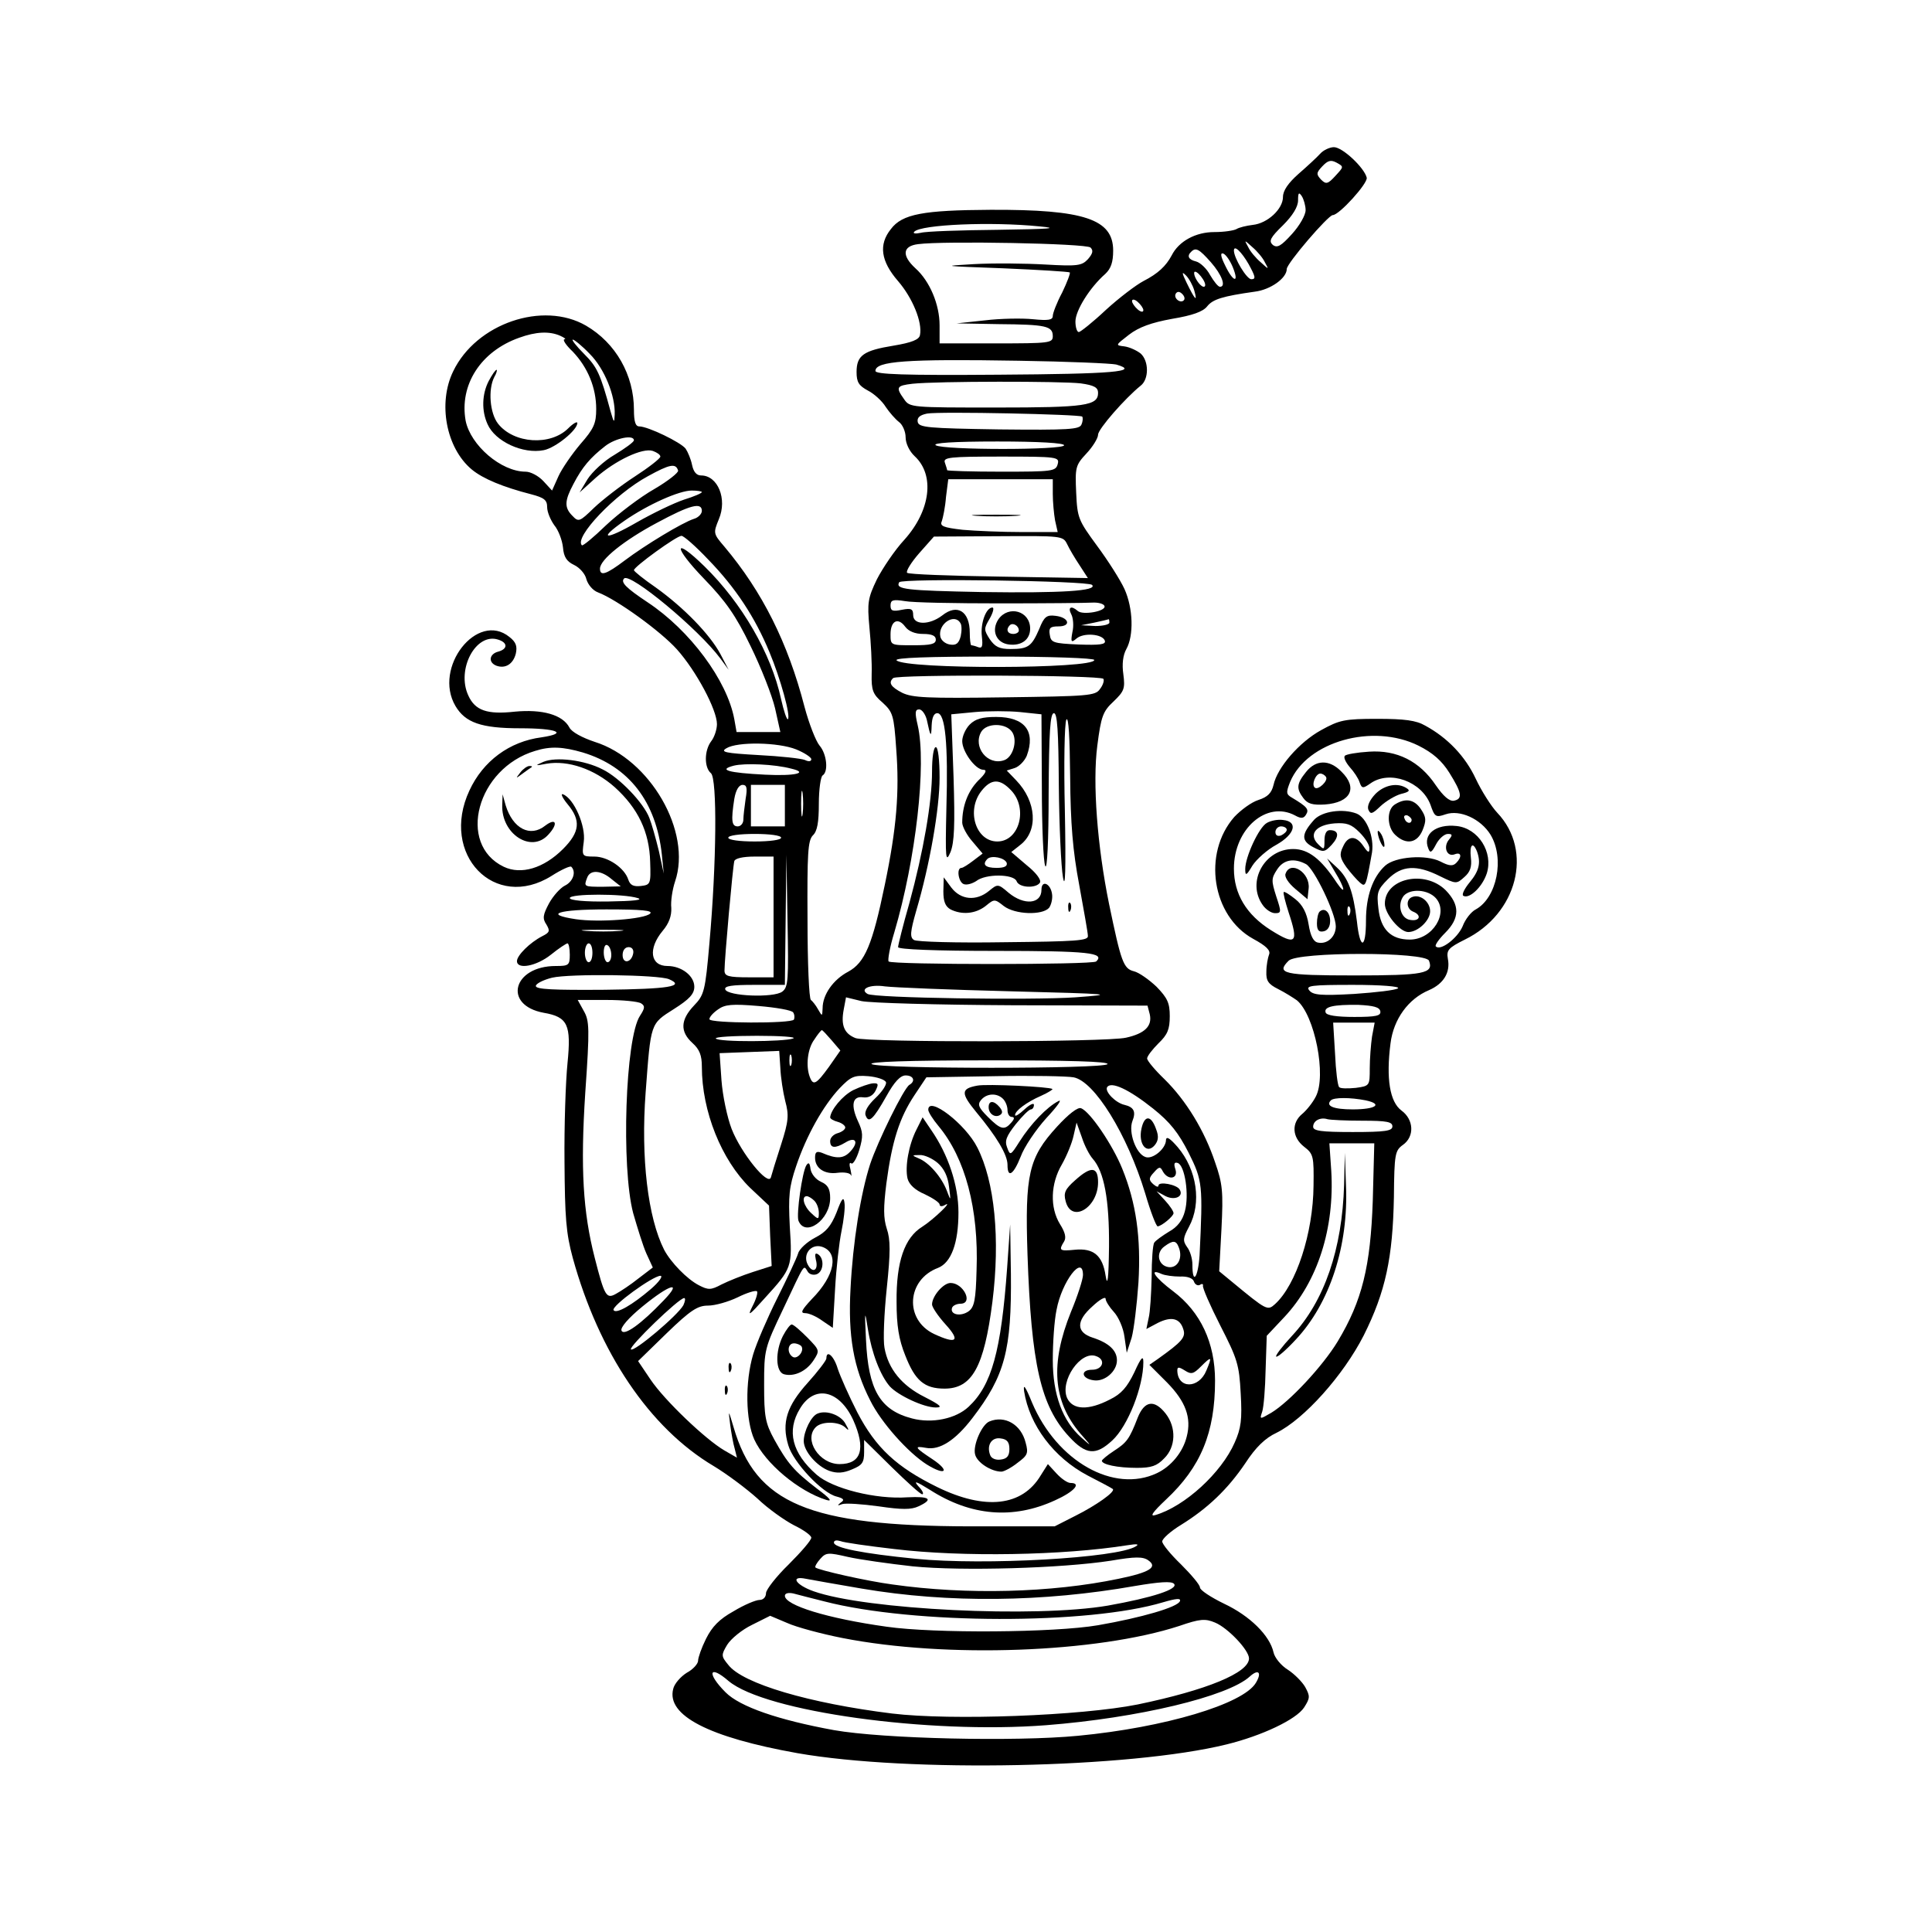 <?xml version="1.0" standalone="no"?>
<!DOCTYPE svg PUBLIC "-//W3C//DTD SVG 20010904//EN"
 "http://www.w3.org/TR/2001/REC-SVG-20010904/DTD/svg10.dtd">
<svg version="1.0" xmlns="http://www.w3.org/2000/svg"
 width="512pt" height="512pt" viewBox="0 0 512 512"
 preserveAspectRatio="xMidYMid meet">
<g transform="translate(0,512) scale(0.1,-0.1)"
fill="#000000" stroke="none">
<path d="M3499 4713 c-9 -10 -35 -34 -58 -54 -27 -24 -41 -44 -41 -61 0 -32
-41 -70 -80 -74 -17 -2 -37 -7 -43 -11 -7 -4 -33 -8 -59 -8 -49 0 -94 -24
-113 -62 -15 -28 -36 -48 -75 -68 -19 -10 -64 -44 -99 -76 -35 -33 -68 -59
-72 -59 -5 0 -9 13 -9 28 0 29 38 90 79 126 15 14 21 31 21 62 0 83 -76 109
-325 108 -178 -1 -234 -11 -264 -51 -33 -41 -27 -85 19 -138 38 -44 65 -109
58 -143 -2 -12 -22 -20 -70 -28 -80 -13 -98 -26 -98 -70 0 -27 6 -36 30 -49
16 -8 38 -28 47 -43 10 -15 26 -33 35 -40 10 -7 18 -26 18 -41 0 -16 10 -37
24 -50 54 -50 42 -144 -27 -221 -26 -28 -58 -76 -73 -105 -24 -50 -26 -62 -20
-127 4 -40 7 -96 6 -124 -1 -43 3 -54 29 -76 27 -25 30 -33 36 -122 9 -115 1
-211 -30 -360 -33 -160 -53 -207 -97 -231 -40 -21 -68 -61 -68 -97 -1 -22 -1
-22 -12 -3 -6 11 -15 22 -19 25 -5 3 -9 99 -9 213 -1 176 1 209 14 223 12 11
16 35 16 84 0 38 5 72 10 75 16 10 11 57 -8 79 -10 12 -28 58 -40 103 -44 170
-112 305 -212 424 -30 35 -30 36 -15 73 23 54 -3 116 -47 116 -12 0 -20 9 -24
28 -3 15 -11 34 -17 43 -13 17 -100 59 -123 59 -10 0 -14 13 -14 44 0 92 -48
177 -127 223 -114 66 -291 6 -352 -121 -41 -84 -19 -203 49 -260 30 -25 84
-47 158 -66 34 -9 42 -15 42 -34 0 -13 9 -34 19 -48 11 -13 21 -40 23 -59 2
-25 10 -37 29 -46 15 -7 30 -24 33 -38 4 -14 17 -30 31 -35 50 -19 166 -103
209 -151 51 -57 106 -160 106 -198 0 -14 -7 -35 -15 -45 -19 -25 -19 -70 -1
-85 17 -14 15 -239 -4 -451 -11 -127 -14 -137 -41 -165 -36 -38 -37 -69 -4
-99 19 -17 25 -33 25 -63 0 -118 52 -247 128 -321 l50 -47 3 -80 4 -80 -50
-16 c-28 -9 -65 -24 -83 -33 -28 -15 -35 -15 -60 -2 -31 16 -74 60 -92 94 -43
85 -62 243 -49 417 14 186 12 181 75 221 41 26 54 40 54 59 0 29 -34 55 -71
55 -46 0 -52 46 -13 93 17 20 24 40 23 61 -2 17 3 49 10 70 45 132 -66 324
-213 370 -33 11 -61 26 -67 38 -18 34 -72 49 -145 42 -73 -8 -105 3 -123 43
-32 69 20 167 79 148 26 -8 26 -25 0 -32 -23 -6 -27 -28 -5 -37 24 -9 45 4 52
32 4 19 1 30 -17 44 -85 69 -203 -81 -143 -183 26 -44 68 -59 171 -59 98 0
130 -13 57 -24 -85 -11 -155 -63 -191 -141 -79 -169 67 -321 218 -226 25 16
49 27 52 24 14 -14 4 -40 -17 -50 -12 -6 -31 -27 -42 -47 -16 -30 -18 -40 -7
-56 10 -17 9 -21 -11 -31 -33 -17 -67 -51 -67 -66 0 -23 51 -14 90 17 21 17
41 30 44 30 3 0 6 -13 6 -30 0 -28 -3 -30 -37 -30 -114 0 -141 -104 -32 -124
64 -11 73 -32 63 -133 -5 -49 -9 -167 -8 -263 1 -146 4 -188 22 -254 69 -250
203 -450 373 -551 35 -21 87 -60 116 -86 28 -27 72 -58 97 -71 25 -12 46 -27
46 -33 0 -7 -27 -38 -60 -71 -33 -32 -60 -67 -60 -76 0 -10 -7 -18 -17 -18
-10 0 -41 -13 -69 -30 -38 -21 -57 -41 -73 -73 -12 -24 -21 -50 -21 -58 0 -8
-13 -23 -30 -32 -16 -10 -33 -29 -36 -43 -18 -70 94 -128 329 -170 296 -52
881 -40 1137 23 94 23 185 66 206 98 16 25 16 30 3 54 -8 14 -29 35 -46 46
-18 11 -35 32 -38 46 -10 45 -63 97 -131 129 -35 17 -64 36 -64 43 0 7 -23 34
-50 61 -28 27 -50 54 -50 61 0 7 22 27 50 44 71 44 124 95 170 163 28 43 53
67 83 81 73 36 177 152 231 258 58 116 77 206 80 367 1 114 3 123 24 138 31
22 29 67 -4 91 -31 23 -41 85 -29 178 8 64 47 118 102 141 39 17 57 47 50 83
-4 23 1 29 45 51 139 68 182 235 86 336 -16 17 -42 58 -57 90 -28 60 -75 109
-134 141 -24 14 -55 18 -127 18 -87 0 -100 -3 -149 -30 -58 -32 -116 -99 -126
-145 -5 -21 -15 -32 -40 -40 -19 -6 -47 -27 -64 -45 -85 -97 -59 -263 50 -323
35 -19 47 -31 42 -42 -3 -8 -7 -28 -7 -45 -1 -24 5 -33 31 -46 18 -9 40 -23
50 -30 47 -39 79 -200 50 -255 -8 -16 -25 -37 -36 -46 -29 -24 -27 -62 5 -87
25 -19 26 -26 25 -103 -1 -126 -46 -263 -102 -314 -20 -18 -22 -17 -114 59
l-34 28 6 112 c5 99 3 120 -17 177 -28 84 -77 164 -134 220 -25 24 -46 49 -46
55 0 6 14 24 30 40 24 23 30 37 30 72 0 35 -6 48 -35 78 -20 19 -47 38 -60 41
-28 7 -34 25 -66 179 -31 152 -44 320 -31 419 10 78 15 91 43 117 28 27 31 34
26 72 -4 27 -1 51 8 67 20 36 18 108 -5 159 -11 24 -44 76 -73 115 -49 67 -52
73 -55 140 -3 67 -2 73 27 104 17 18 31 41 31 50 0 15 72 97 113 130 22 17 22
65 0 85 -10 8 -29 17 -43 19 -25 3 -24 3 12 31 26 20 59 32 114 42 54 9 82 19
93 33 15 19 41 27 126 39 42 5 85 36 85 60 0 15 110 143 122 143 17 0 93 84
90 99 -6 26 -64 81 -87 81 -11 0 -28 -8 -36 -17z m40 -59 c-20 -22 -25 -23
-38 -10 -13 14 -13 18 3 35 15 16 23 18 38 10 20 -11 19 -11 -3 -35z m-79 -91
c0 -13 -16 -41 -36 -63 -29 -32 -39 -38 -51 -29 -11 10 -7 19 27 52 26 26 40
49 40 66 0 20 2 23 10 11 5 -8 10 -25 10 -37z m-705 -43 c54 -5 29 -7 -110 -9
-99 -1 -191 -4 -205 -8 -14 -3 -22 -2 -17 3 18 19 204 27 332 14z m135 -56 c8
-8 6 -16 -7 -31 -16 -17 -27 -19 -113 -14 -52 3 -138 4 -190 1 -88 -5 -83 -5
78 -11 95 -4 175 -9 177 -11 2 -2 -7 -26 -20 -53 -14 -26 -25 -55 -25 -62 0
-11 -11 -13 -52 -9 -29 3 -87 2 -128 -3 l-75 -8 112 -2 c125 -1 143 -5 143
-32 0 -18 -9 -19 -150 -19 l-150 0 0 48 c0 55 -26 117 -64 151 -37 34 -34 59
7 64 68 9 446 2 457 -9z m462 -39 c11 -20 11 -20 -11 0 -13 11 -28 29 -33 40
-11 20 -11 20 11 0 13 -11 28 -29 33 -40z m-143 0 c29 -33 41 -65 24 -65 -5 0
-16 14 -26 31 -9 17 -26 33 -37 36 -21 5 -25 15 -13 26 12 12 21 7 52 -28z
m100 -5 c18 -33 20 -40 7 -40 -12 0 -46 56 -46 76 0 16 20 -3 39 -36z m-42 -8
c18 -44 1 -40 -20 4 -12 24 -14 35 -5 32 7 -3 18 -19 25 -36z m-102 -62 c9
-32 2 -25 -20 20 -13 27 -14 32 -2 20 8 -8 18 -26 22 -40z m23 30 c7 -11 8
-20 2 -20 -5 0 -14 9 -20 20 -6 11 -7 20 -3 20 5 0 14 -9 21 -20z m-51 -56
c-9 -9 -28 6 -21 18 4 6 10 6 17 -1 6 -6 8 -13 4 -17z m-107 -26 c0 -6 -7 -5
-15 2 -8 7 -15 17 -15 22 0 6 7 5 15 -2 8 -7 15 -17 15 -22z m-1545 -68 c11
-5 16 -9 11 -9 -6 -1 4 -16 22 -33 40 -42 62 -96 62 -152 0 -38 -6 -52 -42
-93 -22 -26 -49 -65 -58 -85 l-17 -38 -23 25 c-13 14 -34 25 -47 25 -65 0
-146 70 -159 135 -17 95 40 184 142 220 44 16 80 18 109 5z m78 -48 c39 -39
68 -111 66 -161 -1 -23 -2 -22 -11 9 -27 100 -36 118 -70 152 -21 21 -34 38
-30 38 4 0 25 -17 45 -38z m1395 -28 c66 -19 -10 -25 -311 -27 -253 -2 -327 1
-327 10 0 26 81 32 380 27 129 -2 245 -7 258 -10z m-94 -50 c36 -5 46 -11 46
-25 0 -34 -33 -39 -269 -39 -226 0 -230 0 -245 22 -23 32 -20 36 22 41 65 7
397 7 446 1z m4 -88 c2 -3 2 -12 -2 -21 -5 -13 -33 -15 -218 -13 -190 3 -213
5 -216 20 -2 11 5 18 25 22 34 6 404 -2 411 -8z m-1188 -63 c-1 -5 -23 -21
-51 -38 -28 -16 -60 -46 -72 -65 l-21 -35 43 39 c52 46 124 80 151 71 11 -4
20 -10 20 -15 0 -5 -31 -29 -68 -53 -37 -24 -86 -62 -108 -83 -38 -37 -41 -38
-57 -21 -22 22 -21 40 3 85 23 44 44 69 84 100 27 21 76 31 76 15z m1140 -13
c0 -13 -320 -13 -340 0 -10 6 44 10 163 10 111 0 177 -4 177 -10z m-17 -50
c-5 -19 -14 -20 -149 -20 -79 0 -144 2 -144 4 0 2 -3 11 -6 20 -5 14 12 16
149 16 150 0 155 -1 150 -20z m-1006 -17 c2 -5 -27 -28 -63 -49 -37 -21 -95
-65 -128 -96 -33 -32 -62 -56 -64 -53 -21 21 88 136 175 183 58 32 74 35 80
15z m993 -62 c0 -21 3 -53 6 -70 l7 -31 -95 0 c-52 0 -123 3 -157 6 -52 6 -61
10 -55 23 3 9 9 37 11 64 l6 47 138 0 139 0 0 -39z m-930 5 c0 -3 -21 -12 -47
-20 -27 -9 -83 -36 -125 -60 -85 -49 -105 -46 -33 4 62 43 145 80 178 80 15 0
27 -2 27 -4z m0 -50 c0 -8 -10 -18 -21 -21 -31 -10 -130 -70 -183 -110 -49
-37 -66 -43 -66 -22 0 24 64 75 150 121 89 48 120 56 120 32z m17 -129 c72
-74 124 -153 162 -245 29 -69 57 -170 49 -178 -3 -2 -11 22 -18 53 -26 121
-104 255 -203 352 -83 81 -84 53 -1 -33 57 -59 84 -97 123 -178 28 -57 57
-131 65 -165 l14 -63 -58 0 -58 0 -6 34 c-19 103 -118 236 -230 310 -57 38
-72 53 -62 63 16 16 197 -134 255 -212 l22 -30 -22 42 c-28 52 -97 123 -171
176 -32 22 -58 43 -58 46 0 9 113 91 126 91 6 0 38 -28 71 -63z m951 41 c6
-13 21 -38 33 -56 l22 -34 -236 4 c-129 2 -239 6 -243 10 -4 4 11 28 32 52
l39 44 171 1 c168 1 171 1 182 -21z m66 -108 c16 -16 -81 -22 -292 -19 -201 4
-230 7 -219 26 7 11 500 4 511 -7z m-244 -49 c118 0 228 1 244 2 16 1 31 -3
33 -9 5 -14 -58 -25 -71 -13 -17 15 -27 10 -17 -9 5 -9 7 -31 3 -47 -5 -27 -3
-29 11 -17 19 16 69 12 75 -6 3 -10 -13 -12 -70 -10 -67 3 -73 5 -76 26 -3 18
1 22 23 22 35 0 28 24 -8 28 -23 3 -30 -2 -43 -35 -20 -46 -29 -53 -76 -53
-30 0 -41 6 -55 26 -16 25 -16 28 0 55 9 16 12 29 7 29 -17 0 -32 -42 -28 -76
3 -27 1 -33 -10 -29 -7 3 -16 5 -18 5 -2 0 -4 15 -4 33 0 57 -33 78 -73 46
-34 -26 -77 -26 -77 1 0 16 -5 19 -30 14 -24 -5 -30 -3 -30 11 0 15 6 17 38
12 20 -4 134 -6 252 -6z m-204 -81 c24 0 34 -5 34 -15 0 -12 -13 -15 -60 -15
-60 0 -60 0 -60 29 0 36 20 46 39 20 9 -12 26 -19 47 -19z m99 29 c4 -5 4 -21
1 -35 -5 -19 -12 -25 -29 -22 -12 2 -23 11 -25 21 -7 33 37 63 53 36z m395 1
c0 -5 -17 -9 -37 -9 l-38 2 35 7 c19 4 36 8 38 9 1 0 2 -3 2 -9z m-40 -99 c0
-24 -500 -25 -524 -1 -7 7 88 10 257 10 151 0 267 -4 267 -9z m24 -50 c3 -4
-1 -17 -9 -27 -12 -18 -31 -19 -253 -22 -205 -3 -244 -1 -271 12 -31 16 -37
27 -24 39 10 10 551 8 557 -2z m-468 -108 c10 -47 12 -49 13 -15 1 21 6 32 15
32 21 0 29 -80 24 -254 -3 -133 -2 -144 11 -114 10 26 12 70 8 199 l-6 166 63
6 c34 3 88 3 119 0 l57 -6 1 -191 c0 -105 4 -200 9 -211 5 -12 9 65 9 193 1
162 4 212 14 212 9 0 12 -46 13 -192 1 -106 6 -215 11 -243 6 -35 8 18 5 176
-3 124 -1 233 4 242 6 9 9 -49 10 -151 1 -125 7 -197 24 -287 12 -66 23 -127
23 -135 2 -13 -30 -15 -223 -17 -124 -2 -231 1 -238 6 -11 7 -10 21 6 77 36
122 62 271 62 353 0 47 -4 81 -10 81 -6 0 -10 -28 -10 -64 0 -82 -23 -213 -60
-349 -17 -59 -30 -112 -30 -117 0 -6 99 -10 259 -10 246 0 290 -5 266 -28 -9
-9 -541 -9 -550 0 -3 3 3 38 15 77 57 193 86 446 62 549 -8 34 -7 42 4 42 7 0
16 -12 20 -27z m1303 -69 c38 -19 62 -40 82 -72 33 -53 36 -69 12 -74 -12 -2
-28 12 -48 41 -43 64 -103 94 -177 89 -32 -2 -61 -7 -64 -11 -4 -4 2 -17 13
-30 11 -12 23 -30 26 -40 6 -17 9 -17 29 -3 51 36 136 5 159 -57 11 -32 14
-34 40 -25 38 13 93 -12 119 -54 38 -63 17 -167 -39 -198 -12 -6 -28 -26 -35
-45 -14 -32 -59 -66 -71 -53 -3 3 8 19 25 36 39 39 39 74 1 113 -56 55 -161
31 -161 -36 0 -27 40 -75 62 -75 26 0 58 31 58 55 0 25 -26 46 -47 38 -18 -6
-16 -32 2 -39 23 -9 18 -26 -7 -22 -26 3 -36 41 -18 64 18 20 64 17 85 -6 35
-39 -8 -110 -69 -110 -50 0 -77 27 -83 82 -5 42 -3 50 25 78 37 37 76 39 138
8 43 -21 44 -21 65 -2 15 13 20 27 17 51 -4 34 5 44 16 17 11 -30 6 -52 -19
-82 -14 -17 -22 -33 -17 -36 16 -9 50 23 62 59 18 56 -22 120 -80 126 -55 6
-90 -22 -75 -59 5 -14 9 -12 21 11 8 15 22 27 31 27 12 0 13 -3 3 -15 -16 -19
-6 -47 15 -39 18 7 20 -7 4 -23 -9 -9 -19 -8 -42 4 -38 19 -119 13 -146 -11
-33 -30 -51 -81 -51 -145 0 -77 -16 -79 -24 -3 -10 81 -23 115 -53 143 l-26
24 21 -36 c26 -42 30 -65 5 -29 -42 64 -76 90 -116 90 -76 0 -124 -87 -81
-148 8 -12 23 -22 33 -22 17 0 17 3 3 45 -13 41 -13 47 2 70 17 27 45 32 77
15 22 -12 79 -131 79 -165 0 -27 -22 -48 -47 -43 -12 2 -20 17 -25 48 -5 31
-16 52 -35 67 -15 12 -29 21 -31 19 -2 -2 4 -26 13 -54 27 -81 20 -89 -47 -47
-65 41 -98 96 -98 163 0 106 87 181 162 141 16 -9 23 -8 29 2 9 14 3 21 -37
45 -16 9 -16 14 -5 42 45 107 219 156 340 96z m-1649 -10 c22 -9 40 -21 40
-26 0 -6 -7 -7 -17 -2 -10 4 -65 10 -123 13 -88 5 -102 8 -85 18 29 18 138 16
185 -3z m-566 -8 c123 -37 195 -131 210 -271 l5 -50 -13 60 c-8 33 -19 72 -25
87 -15 40 -79 107 -124 129 -48 25 -124 34 -157 20 -23 -10 -23 -11 8 -5 57
10 127 -14 181 -62 62 -56 92 -119 94 -198 2 -59 1 -61 -25 -64 -19 -2 -28 2
-33 17 -10 31 -54 61 -90 61 -33 0 -33 1 -28 39 6 42 -26 115 -55 126 -7 3 -2
-9 12 -26 36 -43 33 -74 -12 -119 -51 -51 -111 -69 -157 -47 -125 60 -71 261
83 307 41 13 74 11 126 -4z m553 -43 c47 -11 11 -20 -69 -16 -99 5 -126 13
-83 24 29 7 107 4 152 -8z m-121 -80 c-3 -21 -6 -46 -6 -55 0 -10 -7 -18 -15
-18 -16 0 -18 15 -9 73 4 23 12 37 22 37 11 0 13 -8 8 -37z m104 -18 l0 -55
-45 0 -45 0 0 55 0 55 45 0 45 0 0 -55z m47 -22 c-2 -16 -4 -3 -4 27 0 30 2
43 4 28 2 -16 2 -40 0 -55z m-57 -63 c0 -6 -30 -10 -70 -10 -40 0 -70 4 -70
10 0 6 30 10 70 10 40 0 70 -4 70 -10z m-20 -210 l0 -160 -65 0 c-55 0 -65 3
-65 18 0 30 22 276 26 290 2 7 22 12 54 12 l50 0 0 -160z m23 -198 c-23 -17
-145 -12 -151 6 -3 9 17 12 77 12 l81 0 2 173 2 172 3 -175 c3 -158 2 -176
-14 -188z m-452 298 l24 -19 -47 -1 c-51 0 -51 0 -42 24 8 22 37 20 65 -4z
m69 -50 c16 -5 -11 -8 -77 -9 -63 -1 -103 3 -103 9 0 12 143 12 180 0z m1887
-42 c-3 -8 -6 -5 -6 6 -1 11 2 17 5 13 3 -3 4 -12 1 -19z m-1854 1 c-15 -15
-137 -24 -197 -15 -87 13 -47 26 81 26 94 0 124 -3 116 -11z m-80 -46 c-23 -2
-64 -2 -90 0 -26 2 -7 3 42 3 50 0 71 -1 48 -3z m-73 -58 c0 -14 -4 -25 -10
-25 -5 0 -10 11 -10 25 0 14 5 25 10 25 6 0 10 -11 10 -25z m50 -6 c0 -10 -4
-19 -10 -19 -5 0 -10 12 -10 26 0 14 4 23 10 19 6 -3 10 -15 10 -26z m58 4
c-5 -25 -28 -28 -28 -4 0 12 6 21 16 21 9 0 14 -7 12 -17z m2109 -19 c13 -34
-13 -39 -199 -39 -187 0 -207 5 -173 39 24 24 363 24 372 0z m-2014 -49 c44
-19 -1 -26 -171 -28 -135 -1 -182 1 -182 10 0 6 19 16 43 22 47 11 282 8 310
-4z m904 -32 c273 -7 282 -8 173 -16 -115 -8 -534 -2 -551 9 -22 13 6 26 46
20 24 -3 173 -9 332 -13z m1028 8 c-6 -5 -58 -11 -116 -15 -88 -5 -109 -3
-119 9 -11 13 4 15 116 15 73 0 124 -4 119 -9z m-1022 -45 l358 -1 6 -23 c7
-31 -13 -51 -63 -62 -51 -12 -686 -13 -717 -1 -30 12 -39 34 -31 76 l6 32 41
-10 c24 -5 198 -10 400 -11z m-984 5 c11 -7 10 -13 -3 -33 -39 -59 -50 -402
-18 -523 11 -38 26 -87 35 -107 l17 -37 -38 -29 c-20 -16 -47 -34 -60 -41 -25
-14 -30 -6 -56 96 -31 121 -38 237 -25 437 12 171 11 191 -4 217 l-16 29 77 0
c42 0 83 -4 91 -9z m403 -24 c4 -6 4 -15 2 -19 -7 -11 -224 -10 -224 1 0 6 10
17 23 26 18 13 37 15 107 9 47 -4 88 -11 92 -17z m1556 3 c2 -12 -11 -15 -69
-15 -46 0 -74 4 -76 12 -5 15 21 21 87 20 40 -2 56 -6 58 -17z m-22 -67 c-3
-21 -6 -59 -6 -84 0 -46 0 -47 -37 -52 -21 -2 -41 -2 -44 2 -4 3 -9 43 -11 89
l-5 82 55 0 55 0 -7 -37z m-1432 -10 l23 -27 -30 -43 c-34 -47 -42 -51 -51
-27 -11 29 -6 75 12 99 9 14 18 25 20 25 2 0 13 -12 26 -27z m-102 5 c-23 -9
-200 -10 -205 0 -3 4 46 7 109 7 62 0 106 -3 96 -7z m-21 -166 c10 -37 9 -53
-11 -115 -13 -40 -25 -79 -27 -87 -7 -25 -79 64 -104 128 -12 31 -24 89 -27
129 l-5 72 79 3 79 3 3 -45 c1 -25 7 -64 13 -88z m16 96 c-3 -7 -5 -2 -5 12 0
14 2 19 5 13 2 -7 2 -19 0 -25z m838 2 c-8 -13 -604 -13 -625 0 -10 6 96 10
308 10 213 0 321 -3 317 -10z m-587 -48 c2 -7 -11 -26 -28 -42 -20 -19 -30
-36 -26 -46 8 -22 20 -11 55 51 21 38 37 55 51 55 21 0 27 -15 10 -25 -15 -9
-84 -150 -104 -210 -25 -77 -46 -208 -52 -330 -7 -125 8 -210 52 -296 29 -59
101 -139 150 -170 50 -31 63 -18 15 14 -47 31 -50 36 -17 30 36 -7 78 20 123
79 86 112 104 180 102 382 l-2 131 -8 -115 c-16 -221 -41 -311 -102 -368 -34
-32 -97 -45 -150 -31 -85 22 -116 76 -122 208 -4 79 -3 81 5 29 10 -64 33
-123 58 -152 22 -24 90 -56 122 -56 19 0 13 6 -30 28 -60 30 -96 74 -106 130
-4 20 -1 91 6 158 10 95 10 129 0 158 -9 28 -9 56 -1 120 15 113 35 174 74
233 l32 48 180 3 c99 2 194 0 210 -3 55 -10 142 -150 190 -308 14 -48 29 -87
33 -87 11 1 42 27 42 35 0 5 -10 20 -22 33 l-23 25 24 -13 c24 -12 49 -1 37
18 -8 13 -56 22 -56 10 0 -5 -6 -3 -14 4 -12 11 -12 16 2 31 14 16 17 16 24 2
14 -24 41 -19 33 6 -5 15 -3 20 6 17 19 -6 31 -85 19 -128 -6 -24 -20 -42 -42
-54 -18 -11 -36 -24 -39 -29 -4 -5 -7 -46 -7 -91 -1 -44 -4 -94 -8 -109 l-6
-29 30 16 c36 18 59 13 68 -17 7 -21 -4 -33 -67 -78 l-23 -16 47 -47 c49 -50
65 -93 52 -143 -10 -41 -41 -79 -79 -97 -114 -54 -265 31 -331 187 -17 42 -24
52 -21 30 14 -90 79 -176 168 -223 35 -18 65 -34 67 -36 8 -7 -45 -44 -99 -71
l-55 -28 -225 0 c-427 1 -567 60 -626 263 -14 47 -14 47 -9 7 3 -22 8 -51 12
-64 l6 -24 -33 19 c-50 29 -159 133 -196 188 l-33 49 76 74 c63 61 82 73 109
73 19 0 54 10 79 22 24 12 47 19 51 16 3 -3 -2 -21 -12 -40 -14 -28 -9 -25 32
21 73 80 74 83 67 191 -4 81 -2 104 17 160 27 80 71 159 115 206 30 31 38 35
76 32 23 -2 44 -9 47 -16z m708 -70 c45 -36 67 -64 94 -117 37 -74 38 -85 29
-272 -4 -59 -19 -80 -19 -24 0 15 -6 36 -14 46 -12 17 -11 24 5 54 34 63 21
151 -30 211 -20 23 -30 30 -31 19 0 -23 -36 -53 -55 -45 -25 9 -45 66 -34 95
10 25 4 37 -21 43 -23 5 -53 35 -46 47 11 16 58 -6 122 -57z m563 22 c47 -10
27 -24 -34 -24 -51 0 -73 9 -58 24 8 8 51 8 92 0z m-8 -54 c64 0 79 -3 79 -15
0 -12 -18 -15 -105 -15 -84 0 -105 3 -105 14 0 16 19 26 38 20 8 -2 49 -4 93
-4z m27 -212 c-6 -174 -28 -265 -93 -373 -40 -66 -128 -160 -176 -189 -31 -18
-31 -18 -24 3 4 12 8 62 9 111 l3 90 47 50 c88 94 133 235 124 387 l-5 73 60
0 59 0 -4 -152z m-514 -124 c11 -28 -3 -55 -27 -52 -28 4 -35 38 -11 55 23 17
31 16 38 -3z m3 -77 c19 1 34 -4 37 -13 3 -9 11 -12 16 -9 6 4 9 2 8 -2 -2 -5
19 -53 46 -106 45 -88 50 -103 54 -180 4 -69 1 -92 -16 -130 -35 -80 -132
-169 -210 -192 -16 -5 -8 7 28 41 92 86 130 177 130 315 0 100 -38 182 -111
237 -48 36 -66 62 -31 46 9 -4 31 -7 49 -7z m-1402 -33 c-49 -42 -92 -67 -99
-56 -6 11 103 90 124 91 8 0 -3 -16 -25 -35z m34 -30 c-60 -63 -106 -96 -112
-80 -3 8 18 33 56 64 72 59 107 69 56 16z m52 -13 c-15 -27 -131 -125 -139
-117 -6 7 126 135 141 136 4 0 3 -8 -2 -19z m1386 -173 c-20 -49 -76 -49 -77
0 0 10 4 10 20 0 17 -11 23 -9 42 10 29 29 31 28 15 -10z m-828 -473 c182 -22
449 -17 619 10 25 4 32 3 22 -3 -48 -31 -402 -51 -583 -33 -141 14 -217 29
-217 43 0 6 7 7 17 4 9 -4 73 -13 142 -21z m50 -46 c131 -13 396 -5 525 15 64
11 85 11 99 1 26 -18 4 -32 -79 -49 -177 -37 -402 -43 -599 -15 -68 9 -196 38
-204 45 -2 2 3 12 13 23 15 17 21 17 73 5 31 -7 109 -18 172 -25z m-135 -59
c230 -39 480 -36 724 7 65 11 96 13 103 6 14 -14 -57 -37 -175 -58 -192 -33
-642 -11 -780 38 -48 17 -63 42 -20 33 16 -3 83 -15 148 -26z m-99 -34 c236
-61 699 -62 898 -2 34 10 47 11 44 3 -5 -16 -102 -44 -217 -64 -116 -20 -435
-22 -560 -4 -158 22 -270 57 -270 82 0 7 10 9 23 6 12 -3 49 -13 82 -21z m48
-97 c275 -54 674 -39 892 32 55 19 69 20 95 9 34 -14 90 -73 90 -95 0 -38
-112 -84 -295 -122 -150 -30 -494 -43 -651 -24 -218 27 -396 79 -434 129 -19
23 -19 26 -3 53 10 16 39 40 66 53 l48 24 45 -19 c24 -11 91 -29 147 -40z
m-302 -114 c97 -81 529 -141 841 -117 244 19 482 76 540 129 23 21 33 11 16
-17 -34 -56 -241 -118 -471 -140 -166 -16 -517 -8 -647 15 -148 27 -249 62
-287 100 -51 51 -44 75 8 30z"/>
<path d="M1295 4110 c-18 -35 -19 -79 -3 -114 20 -46 94 -80 149 -69 31 6 89
53 89 72 0 5 -11 -1 -24 -14 -47 -47 -144 -41 -186 12 -22 28 -27 91 -10 124
6 10 8 19 6 19 -3 0 -12 -13 -21 -30z"/>
<path d="M2588 3753 c28 -2 76 -2 105 0 28 2 5 3 -53 3 -58 0 -81 -1 -52 -3z"/>
<path d="M2646 3479 c-20 -30 -6 -63 28 -67 33 -4 56 13 56 42 0 47 -57 63
-84 25z m54 -30 c0 -5 -7 -9 -15 -9 -15 0 -20 12 -9 23 8 8 24 -1 24 -14z"/>
<path d="M2570 3200 c-11 -11 -20 -31 -20 -44 0 -28 35 -76 56 -76 11 0 6 -10
-14 -29 -27 -28 -42 -67 -42 -111 0 -10 12 -33 27 -50 l27 -32 -25 -19 c-13
-10 -27 -19 -31 -19 -14 0 -8 -38 6 -43 8 -3 22 1 33 8 25 20 99 19 107 0 6
-18 52 -20 62 -4 4 7 -10 26 -35 46 l-41 35 24 19 c48 37 43 115 -11 171 l-25
26 22 7 c11 4 25 18 31 32 24 65 -5 103 -81 103 -37 0 -55 -5 -70 -20z m113
-21 c14 -23 1 -67 -23 -74 -43 -14 -82 35 -60 75 14 25 67 25 83 -1z m-3 -154
c45 -48 21 -135 -37 -135 -57 0 -83 82 -42 134 26 33 49 33 79 1z m-12 -192
c2 -9 -7 -13 -27 -13 -30 0 -39 9 -24 24 11 10 46 3 51 -11z"/>
<path d="M2500 2758 c0 -27 5 -40 19 -48 30 -15 66 -12 93 9 23 19 24 19 48 0
30 -23 102 -25 120 -5 6 8 10 25 8 37 -4 28 -28 38 -28 11 0 -38 -46 -42 -87
-8 -28 24 -29 24 -52 5 -34 -28 -75 -24 -100 9 l-20 27 -1 -37z"/>
<path d="M2831 2714 c0 -11 3 -14 6 -6 3 7 2 16 -1 19 -3 4 -6 -2 -5 -13z"/>
<path d="M3461 3074 c-25 -31 -26 -44 -7 -69 11 -15 24 -19 57 -17 69 5 88 44
44 87 -32 33 -68 32 -94 -1z m53 -13 c7 -10 -22 -37 -30 -28 -9 8 3 37 15 37
5 0 12 -4 15 -9z"/>
<path d="M3645 3016 c-15 -16 -22 -31 -19 -41 6 -14 10 -13 33 9 14 13 39 28
54 32 21 5 25 9 15 15 -24 16 -59 9 -83 -15z"/>
<path d="M3698 2989 c-24 -13 -23 -61 0 -82 29 -27 58 -21 72 13 10 25 10 34
-4 55 -17 26 -40 31 -68 14z m43 -42 c-1 -12 -15 -9 -19 4 -3 6 1 10 8 8 6 -3
11 -8 11 -12z"/>
<path d="M3483 2948 c-35 -39 -35 -56 -3 -73 27 -14 30 -14 49 6 21 23 19 39
-5 39 -9 0 -14 -10 -14 -27 0 -26 -1 -26 -17 -10 -26 26 -6 51 44 55 32 2 44
-2 66 -24 15 -15 27 -34 26 -43 0 -12 -4 -11 -16 7 -20 29 -41 28 -54 -2 -10
-20 -8 -30 9 -54 12 -16 28 -34 36 -41 15 -13 16 -10 32 80 6 41 -14 92 -41
103 -37 14 -91 6 -112 -16z"/>
<path d="M3357 2939 c-21 -12 -57 -90 -57 -122 0 -19 3 -18 19 9 11 17 39 42
63 55 50 28 59 62 18 66 -14 2 -33 -2 -43 -8z m53 -18 c0 -5 -7 -11 -15 -15
-9 -3 -15 0 -15 9 0 8 7 15 15 15 8 0 15 -4 15 -9z"/>
<path d="M3651 2915 c1 -19 18 -51 18 -35 0 8 -4 22 -9 30 -5 8 -9 11 -9 5z"/>
<path d="M3407 2805 c-4 -8 7 -25 26 -41 l32 -27 3 28 c5 42 -48 76 -61 40z"/>
<path d="M3497 2704 c-4 -4 -7 -18 -7 -31 0 -18 5 -24 18 -21 10 2 17 12 17
27 0 24 -15 37 -28 25z"/>
<path d="M1379 3073 c-13 -17 -13 -17 6 -3 11 8 22 16 24 17 2 2 0 3 -6 3 -6
0 -17 -8 -24 -17z"/>
<path d="M1331 2987 c-3 -77 77 -129 122 -79 27 29 21 46 -8 24 -40 -32 -86
-8 -105 54 l-8 29 -1 -28z"/>
<path d="M2261 2231 c-29 -15 -59 -52 -61 -72 0 -4 9 -9 20 -12 11 -3 20 -10
20 -15 0 -5 -9 -12 -20 -15 -11 -3 -20 -12 -20 -21 0 -19 13 -20 40 -4 27 17
37 2 14 -23 -18 -20 -37 -21 -76 -4 -14 5 -18 2 -18 -13 0 -28 25 -45 60 -40
16 2 32 0 35 -6 2 -6 2 0 -1 14 -4 14 -3 21 2 17 4 -4 14 12 21 35 11 37 10
48 -3 76 -20 43 -15 68 13 64 14 -2 26 4 33 17 9 18 8 21 -7 20 -10 -1 -33 -9
-52 -18z"/>
<path d="M2590 2243 c-44 -8 -44 -20 -3 -70 54 -65 83 -113 83 -140 0 -37 16
-26 35 22 9 25 40 71 68 102 29 31 43 51 32 45 -30 -15 -74 -61 -103 -107 -24
-38 -25 -38 -33 -16 -7 18 -2 30 23 62 17 21 35 39 40 39 4 0 8 5 8 12 0 6
-11 1 -25 -12 -14 -13 -25 -20 -25 -15 0 11 30 34 69 51 18 8 32 17 30 18 -7
6 -174 14 -199 9z m68 -35 c7 -7 12 -20 12 -30 0 -10 5 -18 11 -18 8 0 8 -5
-1 -15 -18 -21 -28 -19 -62 15 -25 25 -28 33 -18 45 15 18 42 19 58 3z"/>
<path d="M2620 2186 c0 -18 17 -29 30 -21 8 5 7 11 -1 21 -15 18 -29 18 -29 0z"/>
<path d="M2460 2179 c0 -6 12 -25 27 -43 71 -85 107 -220 101 -382 -2 -79 -6
-98 -21 -109 -21 -15 -50 -9 -44 9 2 6 12 11 23 11 34 1 7 55 -27 55 -19 0
-49 -35 -49 -57 0 -7 16 -31 36 -53 40 -44 29 -53 -31 -25 -79 38 -72 144 11
175 35 14 54 66 54 147 0 72 -27 153 -72 218 l-23 34 -16 -32 c-21 -41 -31
-99 -24 -130 4 -16 20 -31 46 -42 21 -10 39 -22 39 -27 0 -5 6 -6 13 -2 27 16
-29 -38 -59 -57 -47 -29 -69 -93 -68 -199 0 -63 6 -100 23 -142 26 -67 51 -88
104 -88 73 0 105 57 127 230 21 167 6 319 -40 409 -31 62 -130 138 -130 100z
m25 -141 c17 -15 27 -36 30 -63 5 -39 5 -39 -6 -10 -14 36 -47 74 -74 85 -19
8 -19 9 2 9 12 1 34 -9 48 -21z"/>
<path d="M2801 2134 c-75 -82 -85 -126 -78 -339 10 -291 35 -401 110 -482 45
-49 71 -51 115 -10 41 38 82 142 82 207 0 19 -6 13 -24 -27 -19 -39 -34 -57
-65 -72 -56 -29 -98 -28 -113 4 -20 45 36 127 77 111 26 -9 18 -36 -11 -36
-32 0 -28 -24 5 -28 29 -4 61 24 61 53 0 26 -21 46 -64 60 -44 14 -45 44 -1
83 19 18 35 27 35 20 0 -6 10 -22 22 -35 12 -13 25 -42 28 -66 l6 -42 13 40
c6 22 14 88 18 146 7 119 -6 211 -43 302 -25 62 -85 151 -109 160 -8 4 -33
-15 -64 -49z m95 -85 c30 -34 44 -108 43 -233 -1 -86 -4 -108 -9 -77 -8 54
-32 74 -82 69 -40 -4 -43 -2 -28 22 6 10 3 24 -11 46 -27 44 -25 107 5 158 13
23 27 57 31 76 l8 35 14 -39 c7 -22 20 -47 29 -57z m-26 -308 c0 -11 -14 -55
-32 -98 -55 -137 -48 -236 25 -322 31 -35 31 -36 3 -11 -50 44 -76 114 -76
206 0 45 4 105 10 133 14 75 70 148 70 92z"/>
<path d="M2849 1992 c-26 -23 -31 -33 -25 -55 15 -60 86 -18 86 50 0 42 -19
43 -61 5z"/>
<path d="M2137 2032 c-11 -17 -27 -130 -21 -147 18 -45 84 2 84 60 0 24 -6 35
-24 43 -14 6 -26 21 -28 34 -2 16 -5 19 -11 10z m21 -94 c7 -7 12 -21 12 -32
0 -18 -1 -19 -20 -1 -20 18 -27 45 -12 45 4 0 13 -5 20 -12z"/>
<path d="M2217 1907 c-15 -37 -28 -52 -57 -67 -21 -11 -42 -30 -45 -42 -4 -13
-29 -66 -55 -118 -26 -52 -55 -119 -64 -149 -22 -74 -20 -175 3 -226 29 -63
117 -137 191 -160 17 -5 10 4 -25 30 -61 47 -78 67 -113 130 -24 44 -27 61
-27 145 0 93 1 97 50 200 59 125 54 118 65 101 4 -8 15 -11 24 -8 19 7 21 42
4 53 -8 5 -9 0 -6 -14 8 -28 -8 -38 -21 -14 -15 27 8 57 37 48 46 -15 35 -76
-26 -138 -28 -30 -32 -38 -18 -38 10 0 30 -9 45 -20 l28 -19 6 102 c3 56 11
125 17 154 6 29 10 63 8 75 -2 18 -7 13 -21 -25z"/>
<path d="M2075 1580 c-21 -41 -20 -96 3 -102 27 -7 59 8 78 37 17 26 16 27
-16 60 -19 19 -37 35 -42 35 -4 0 -14 -13 -23 -30z m49 -28 c8 -13 -11 -35
-23 -28 -16 10 -14 36 3 36 8 0 17 -4 20 -8z"/>
<path d="M2190 1520 c0 -5 -22 -34 -49 -64 -56 -62 -70 -106 -52 -166 13 -45
90 -127 128 -136 19 -5 22 -9 11 -16 -10 -8 -9 -9 4 -4 10 3 53 0 97 -6 61 -9
86 -9 105 0 41 19 30 27 -29 24 -84 -6 -199 23 -241 60 -65 57 -80 116 -44
175 38 64 104 50 141 -30 34 -76 22 -117 -36 -117 -54 0 -96 65 -63 98 16 16
60 15 77 0 11 -11 12 -9 2 8 -11 23 -50 38 -74 28 -17 -6 -37 -47 -37 -73 0
-27 35 -67 68 -79 20 -7 37 -6 60 4 27 11 32 18 32 46 l0 32 73 -72 c40 -39
76 -72 81 -72 5 0 1 10 -10 21 -14 16 -7 14 30 -9 109 -70 221 -79 332 -28 51
23 71 46 41 46 -8 0 -24 11 -37 25 l-23 25 -19 -30 c-49 -82 -147 -93 -274
-31 -108 53 -163 104 -212 198 -22 43 -45 95 -52 116 -10 34 -30 51 -30 27z"/>
<path d="M1931 1494 c0 -11 3 -14 6 -6 3 7 2 16 -1 19 -3 4 -6 -2 -5 -13z"/>
<path d="M1921 1434 c0 -11 3 -14 6 -6 3 7 2 16 -1 19 -3 4 -6 -2 -5 -13z"/>
<path d="M3015 1363 c-22 -57 -29 -66 -63 -88 -17 -11 -31 -23 -32 -26 0 -10
41 -19 93 -19 38 0 53 5 72 25 31 30 33 82 4 119 -30 38 -56 34 -74 -11z"/>
<path d="M2622 1353 c-20 -8 -44 -63 -38 -87 5 -22 43 -46 70 -46 6 0 26 10
42 23 27 20 30 25 22 54 -12 48 -55 73 -96 56z m53 -73 c0 -18 -6 -26 -23 -28
-13 -2 -25 3 -28 12 -10 26 4 48 28 44 17 -2 23 -10 23 -28z"/>
<path d="M3025 2129 c-9 -41 14 -69 35 -44 10 12 11 24 4 42 -13 38 -31 39
-39 2z"/>
<path d="M3562 1980 c-5 -170 -52 -308 -138 -400 -26 -28 -45 -53 -42 -55 3
-3 26 17 52 45 90 96 140 248 133 409 l-3 86 -2 -85z"/>
</g>
</svg>